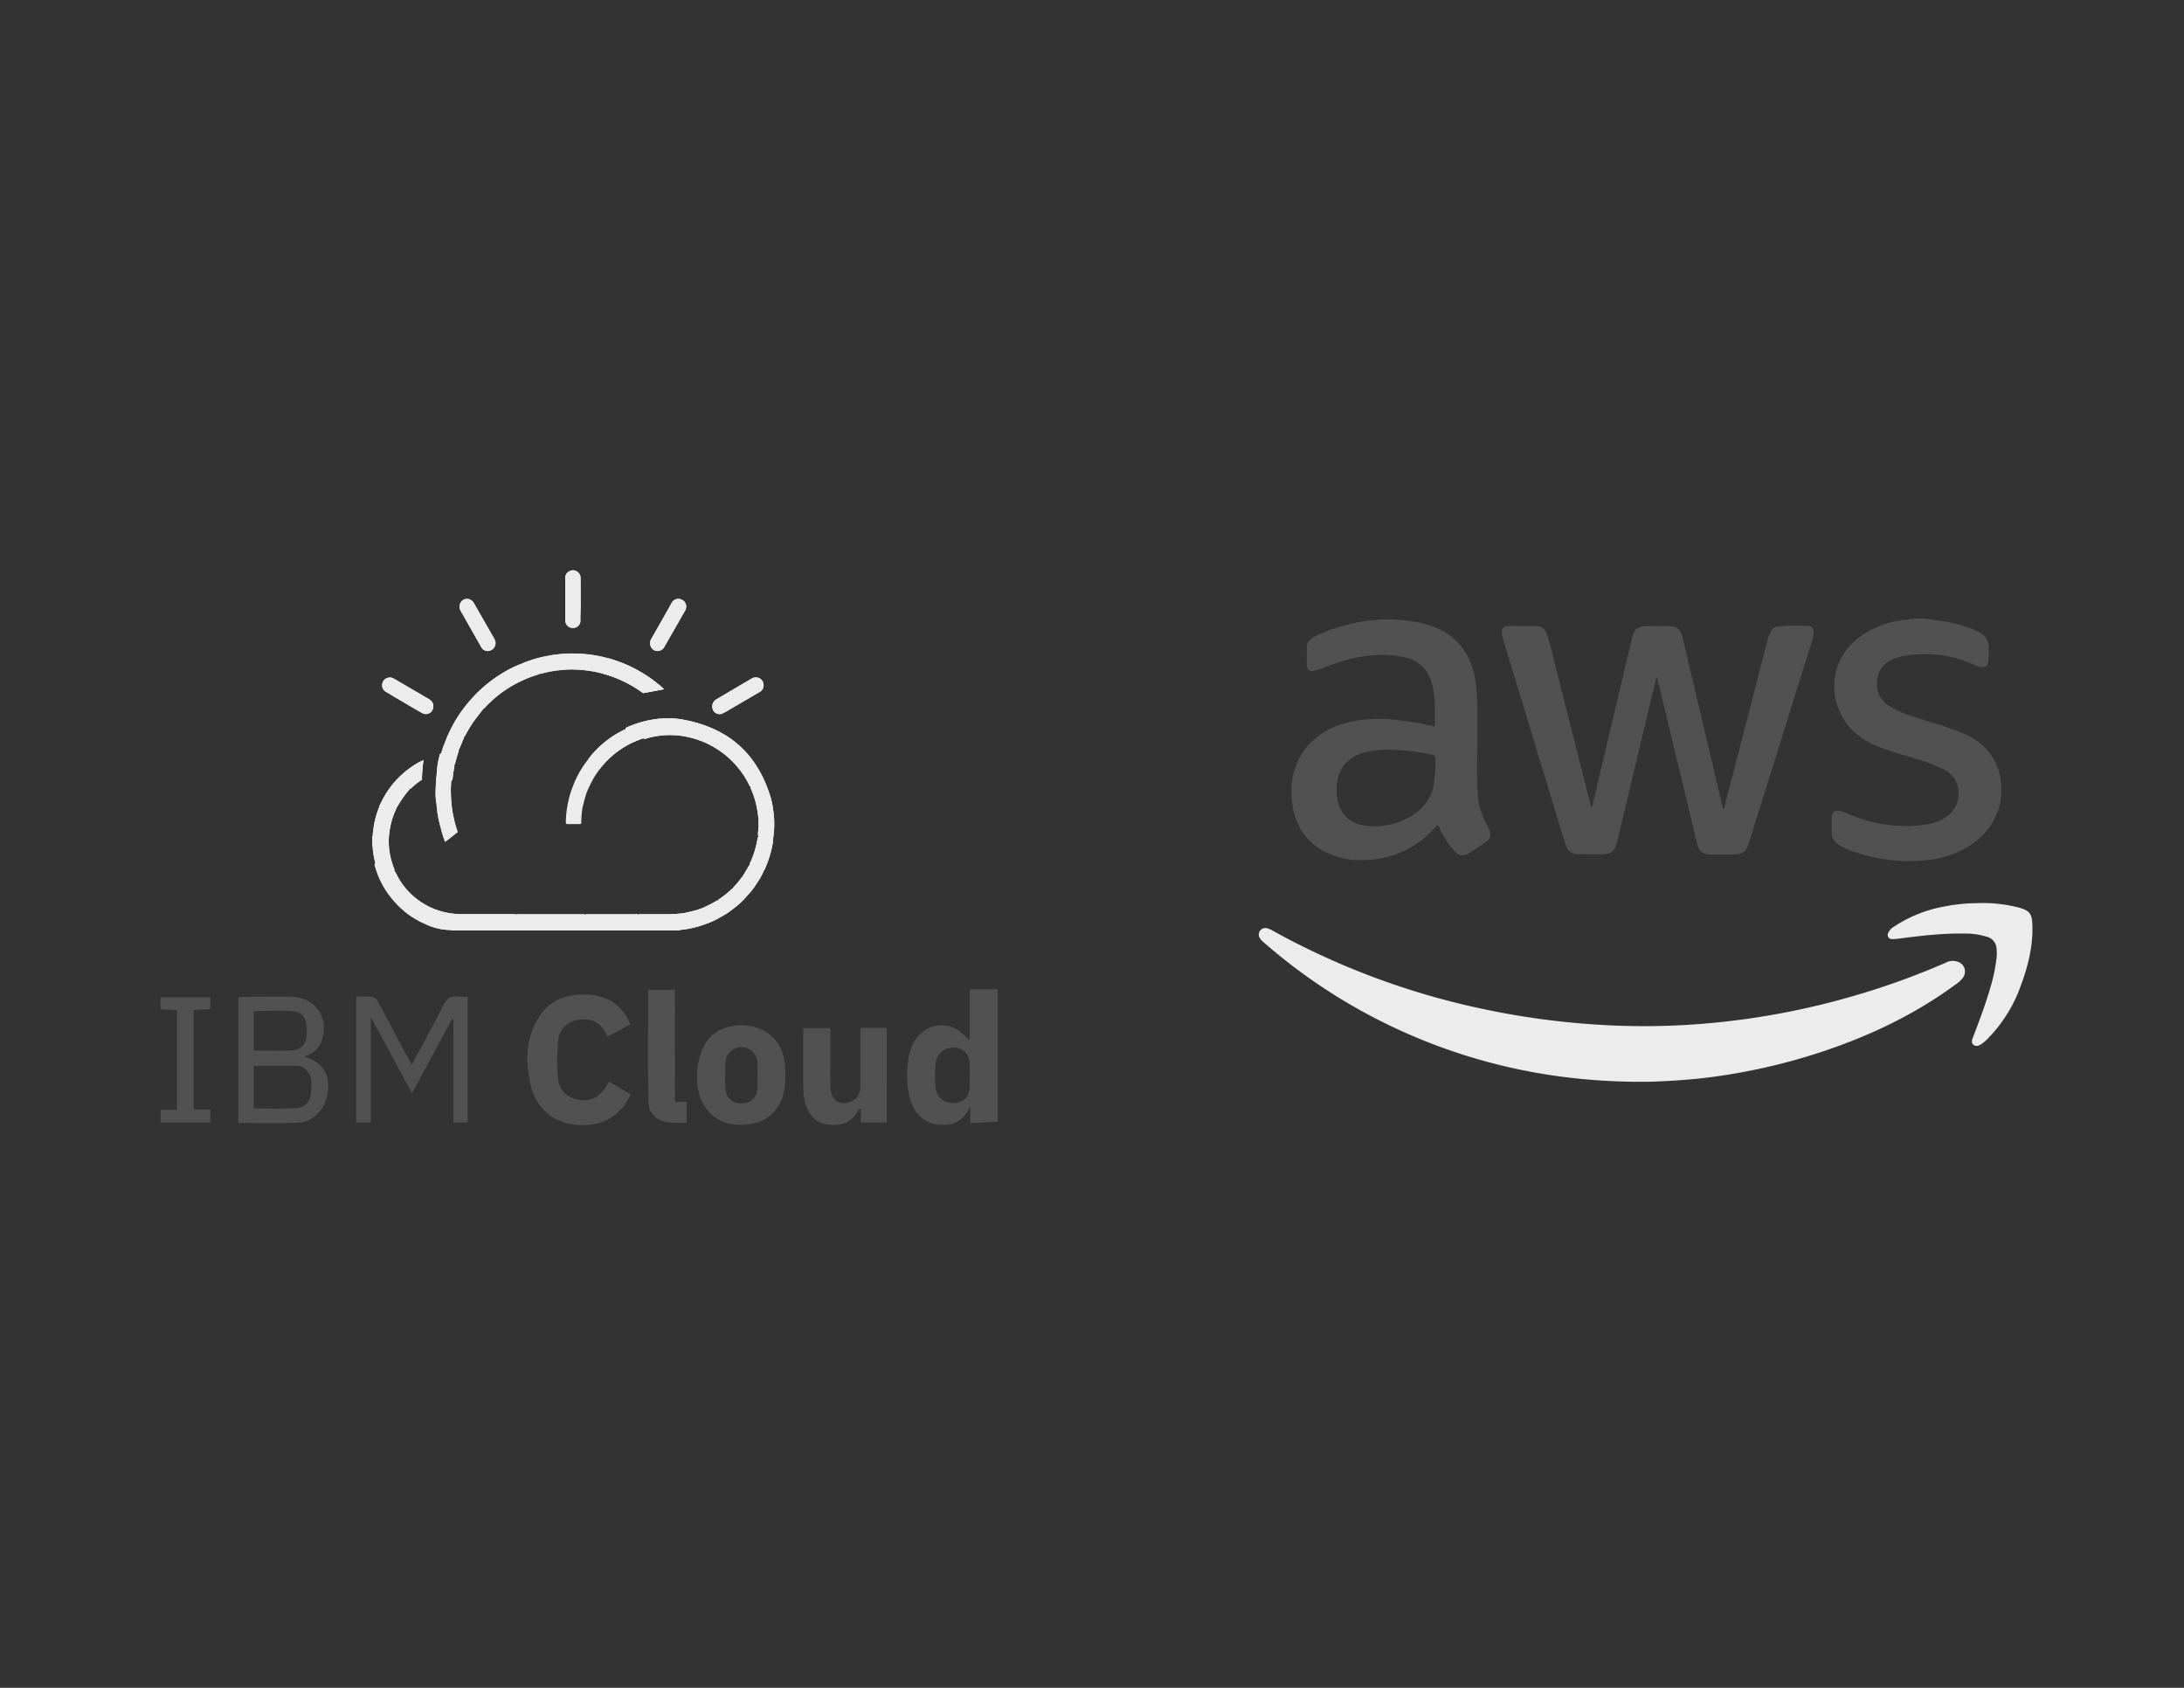 <svg id="gris" xmlns="http://www.w3.org/2000/svg" xmlns:xlink="http://www.w3.org/1999/xlink" viewBox="0 0 792 612"><rect x="0" y="0" width="792" height="612" fill="#333333" stroke="none"/><defs><style>.cls-1{fill:#ececec;}.cls-2{fill:#515151;}.cls-3{clip-path:url(#clip-path);}.cls-4{clip-path:url(#clip-path-2);}.cls-5{clip-path:url(#clip-path-3);}.cls-6{clip-path:url(#clip-path-4);}.cls-7{clip-path:url(#clip-path-5);}.cls-8{clip-path:url(#clip-path-6);}.cls-9{clip-path:url(#clip-path-7);}.cls-10{fill:#676767;}</style><clipPath id="clip-path"><path class="cls-1" d="M237.24,235.79A2.81,2.81,0,0,0,241,234.4q2.43-4.26,4.88-8.5c.84-1.47,1.7-2.93,2.52-4.42a2.81,2.81,0,0,0-2.39-4.33,2.61,2.61,0,0,0-2.41,1.43c-.35.58-.68,1.19-1,1.79-2.16,3.8-4.31,7.61-6.48,11.4A2.93,2.93,0,0,0,237.24,235.79Z"/></clipPath><clipPath id="clip-path-2"><path class="cls-1" d="M174.51,234.62a2.63,2.63,0,0,0,2.08,1.44,2.92,2.92,0,0,0,3.09-3.29,5.78,5.78,0,0,0-.81-1.81l-7-12.23a2.82,2.82,0,0,0-2.19-1.56,2.56,2.56,0,0,0-2.58,1.24,2.83,2.83,0,0,0,0,3.14Q170.77,228.09,174.51,234.62Z"/></clipPath><clipPath id="clip-path-3"><path class="cls-1" d="M205,225a2.69,2.69,0,0,0,2.9,2.68,2.56,2.56,0,0,0,2.57-2.73c0-.49,0-1,0-1.47.22-4.6.06-9.19.08-13.79a2.74,2.74,0,0,0-1.1-2.32,2.57,2.57,0,0,0-2.84-.3,2.67,2.67,0,0,0-1.64,2.51c0,2.56,0,5.11,0,7.67h0C205,219.81,204.94,222.39,205,225Z"/></clipPath><clipPath id="clip-path-4"><path class="cls-1" d="M262.12,258.66c.51-.24,1-.54,1.49-.82l11.66-6.8a2.87,2.87,0,0,0,1.28-4,2.8,2.8,0,0,0-3.84-1.07q-6.54,3.8-13,7.65a2.9,2.9,0,0,0-1.39,2.87A2.62,2.62,0,0,0,262.12,258.66Z"/></clipPath><clipPath id="clip-path-5"><path class="cls-1" d="M139.94,250.83c2.26,1.4,4.56,2.72,6.85,4.06,2.1,1.23,4.18,2.5,6.32,3.66a2.66,2.66,0,0,0,4-2.45c.11-1.33-.75-2.15-1.88-2.8l-6.12-3.56-6.24-3.65a2.79,2.79,0,1,0-3,4.74Z"/></clipPath><clipPath id="clip-path-6"><path class="cls-1" d="M158.3,291.31c0,.66.08,1.32.16,2a38.42,38.42,0,0,0,1.33,6.72h0a40.63,40.63,0,0,0,1.61,5.2c1.57-1.08,3-2.34,4.57-3.52a49.3,49.3,0,0,1-2.07-8.63,64.29,64.29,0,0,1-.43-6.79h0l.16-3.18.2-.07c.26-.18.26-.46.29-.72.17-1.34.32-2.68.6-4a1.52,1.52,0,0,0,0-.87.18.18,0,0,0,0-.07c.24-.1.28-.37.34-.61.39-1.49.81-3,1.27-4.43a.89.89,0,0,0,0-.66c.2,0,.28-.24.36-.43.46-1.15,1-2.29,1.44-3.44a.68.68,0,0,0,.07-.55c.27-.08.37-.35.5-.58.7-1.17,1.3-2.41,2.06-3.56a63.49,63.49,0,0,1,4.11-5.54c.13-.16.32-.32.34-.53a1.32,1.32,0,0,0,.71-.56,21.76,21.76,0,0,1,2-2,41.15,41.15,0,0,1,9.53-6.77,44.4,44.4,0,0,1,7.42-3.06c.22-.07.5-.11.6-.31h0a2.7,2.7,0,0,0,1.08-.18,44.79,44.79,0,0,1,10.5-1.43,40.63,40.63,0,0,1,4.93.28,43.36,43.36,0,0,1,21.2,8.28c2.55-.43,5.07-.94,7.61-1.42a49.44,49.44,0,0,0-7.21-5.48A48.94,48.94,0,0,0,210,237a46.77,46.77,0,0,0-11.74.88,43.25,43.25,0,0,0-9.49,2.92,35.24,35.24,0,0,0-5.95,2.91A48.93,48.93,0,0,0,170,254.52a47.62,47.62,0,0,0-6.78,10.35h0a39.47,39.47,0,0,0-2,4.7h0a18.83,18.83,0,0,0-1.07,3.12,1,1,0,0,1-.67.76l-.18.88a30.28,30.28,0,0,0-.95,6.54v.06l0,.05,0,0a22.3,22.3,0,0,0-.27,3.06h0c0,.83-.09,1.66-.12,2.49a27.1,27.1,0,0,0,.18,4.22A.76.76,0,0,0,158.3,291.31Z"/></clipPath><clipPath id="clip-path-7"><path class="cls-1" d="M280.31,304.44a34.56,34.56,0,0,0,.11-10.55,27.31,27.31,0,0,0-1.45-6.3h0c-5.11-15.37-15.91-24-31.76-26.75l.1-.07a10.65,10.65,0,0,1-1.65-.15,16.87,16.87,0,0,0-4.08-.12,2,2,0,0,1-.79-.07,5.35,5.35,0,0,1-.56.07,36.65,36.65,0,0,0-12.44,3.05c-.35.15-.76.25-.88.7a.68.68,0,0,0,0,.14,36.53,36.53,0,0,0-13.5,10.81,35.58,35.58,0,0,0-5.6,9.75h0a32.28,32.28,0,0,0-1.62,5.17h0a37.44,37.44,0,0,0-1,8c0,.45.14.69.63.69h4.35c.38,0,.64-.13.62-.54a37.69,37.69,0,0,1,.46-5.51c.45-1.78.88-3.57,1.47-5.32h0a50.35,50.35,0,0,1,2.64-5.43c.93-1.57,2.05-3,3.11-4.47h0c.14-.13.3-.26.43-.4a32.36,32.36,0,0,1,9.77-7.57,49.44,49.44,0,0,1,4.58-1.88l.38.16a3.12,3.12,0,0,0,1.09-.18,30.41,30.41,0,0,1,12.41-.85,32.49,32.49,0,0,1,24.43,17.55c.16.34.25.77.68.9-.19.37.08.71.21,1a32.34,32.34,0,0,1,2.26,8.06A26.42,26.42,0,0,1,275,301a6.46,6.46,0,0,0,0,2.48h0c-.21.1-.25.33-.29.57a33.52,33.52,0,0,1-2.58,8.59c-.15.33-.4.68-.24,1.09-.21,0-.33.19-.42.38-.57,1.08-1.26,2.09-1.87,3.14-.11.19-.25.38-.18.58a.79.79,0,0,0-.49.35,29.76,29.76,0,0,1-3,3.6.77.77,0,0,0-.25.43.79.79,0,0,0-.45.27A32.32,32.32,0,0,1,260.8,326a.78.78,0,0,0-.35.46.56.56,0,0,0-.46.1,45.53,45.53,0,0,1-4.71,2.43.86.86,0,0,0-.38.26l-.06,0c-.78.16-1.48.53-2.24.74-1.36.36-2.71.72-4.09,1a1.5,1.5,0,0,0-.56.15.73.73,0,0,0-.36,0,42.71,42.71,0,0,1-6.09.33c-3,0-5.94,0-8.91,0-.36,0-.78-.1-1.06.21l-.32-.18a13.09,13.09,0,0,0-1.4,0H214c-.42,0-.84,0-1.25,0a.87.87,0,0,0-.56.18c-.1-.06-.21-.11-.31-.18-.34,0-.69,0-1,0H188.65a7.47,7.47,0,0,0-1,0,.78.78,0,0,0-.48.17l-.12-.14a7.25,7.25,0,0,0-1.47-.07c-6.15,0-12.3,0-18.44,0a22.7,22.7,0,0,1-3.09-.21A26.1,26.1,0,0,1,144.29,318a14.7,14.7,0,0,0-1.32-2.36h0c.17-.26,0-.55-.1-.82-.33-.87-.64-1.75-.89-2.65a25.77,25.77,0,0,1-.94-8.87,1.64,1.64,0,0,0,0-.23,1.36,1.36,0,0,0,.08-.54,28,28,0,0,1,2-8,5.59,5.59,0,0,0,.65-1.69c.22-.07.3-.34.41-.54a38.18,38.18,0,0,1,4.15-5.87,1.13,1.13,0,0,0,.32-.46c.19.05.35-.1.51-.23.32-.27.6-.57.92-.84a32.58,32.58,0,0,1,3-2.25,2.38,2.38,0,0,1-.06-.55,58.38,58.38,0,0,1,.55-6.48,27.22,27.22,0,0,0-4.65,2.73h0a32.31,32.31,0,0,0-10.38,12.09h0a29.73,29.73,0,0,0-3.11,10h0a19.94,19.94,0,0,0-.27,2.68H135v3.69h.12a28.06,28.06,0,0,0,1,6.18l-.05,0a.93.93,0,0,0-.11,1,31.76,31.76,0,0,0,6.95,12.78,31.22,31.22,0,0,0,11.4,8.32,21.86,21.86,0,0,0,7.69,2.07,10,10,0,0,1,2.1.21h82a5.1,5.1,0,0,1,1.64-.29,34.44,34.44,0,0,0,7.81-1.92,25.51,25.51,0,0,0,5.6-2.55h0a26.85,26.85,0,0,0,4.73-3.08h0a27.46,27.46,0,0,0,4.9-4.55,24.88,24.88,0,0,0,3.68-4.74,22.72,22.72,0,0,0,2.5-4.43c.1-.17.23-.33.31-.5a39.52,39.52,0,0,0,3.07-10.13h0A6,6,0,0,1,280.31,304.44Z"/></clipPath></defs><title>Tema</title><g id="CzjIwq.tif"><path class="cls-2" d="M361.83,406.73l-10,.53v-6c-2,4-4.61,6.29-8.48,6.58-6.8.53-11.73-3-13.39-9.69a33.92,33.92,0,0,1,0-16.63c1.9-7.53,9-11.67,15.85-8.89,2.27.93,4.05,3.06,5.88,4.51V358.71h10.14Zm-10.24-16.84h0a30.15,30.15,0,0,0-.08-5.21,6,6,0,0,0-1.78-3.48,6.5,6.5,0,0,0-10.45,4.35,47.69,47.69,0,0,0,0,8.78,6.14,6.14,0,0,0,6.64,5.6c3.91-.25,5.66-2.15,5.69-6.19C351.6,392.46,351.59,391.17,351.59,389.89Z"/><path class="cls-2" d="M220.83,392.2l7.88,4.6c-3.89,8.32-10.75,12-20.29,11-8.06-.88-14.11-6.26-16-14.48-2.06-8.89-1.8-17.59,3.6-25.35,4.17-6,10.45-7.74,17.45-7.31,7.16.44,12.21,3.95,15.2,10.77l-8.49,4.43c-1.6-4.15-4.4-6.47-9-6.24-4.8.24-8.29,2.95-8.79,7.82a71.25,71.25,0,0,0-.09,12.9c.39,5,3,7.56,7.6,8.44,4.28.8,7.83-1.06,10.17-5.31C220.27,393,220.52,392.68,220.83,392.2Z"/><path class="cls-2" d="M169.6,361.42V407h-5.19V369.59l-.46-.12c-4.75,8.79-9.51,17.59-14.56,26.91-5-9.22-9.76-18.06-14.92-27.6V407h-5.33v-45.6a47.47,47.47,0,0,1,6,.09,3.53,3.53,0,0,1,2,1.79c3.62,6.69,7.15,13.43,10.72,20.15.41.77.84,1.53,1.45,2.63,3.92-7.32,7.8-14.25,11.33-21.35,1.29-2.59,2.79-3.8,5.65-3.34A22.22,22.22,0,0,0,169.6,361.42Z"/><path class="cls-2" d="M86.42,407.16V361.73a9.48,9.48,0,0,1,1.56-.3c6,0,12-.11,17.93,0,8.41.21,13.49,7.6,10.87,15.56a8.67,8.67,0,0,1-6,5.84,2.18,2.18,0,0,0,0,.49c5.8,1.69,8.62,5.69,8.19,11.65-.47,6.53-4.77,11.76-10.73,12.07C101,407.44,93.87,407.16,86.42,407.16ZM92,401.92c5,0,10,.16,14.89-.05,3.2-.14,5.46-2,5.8-4.88.56-4.72.47-7.66-2.58-9.76a3.46,3.46,0,0,0-1.74-.78c-5.43-.06-10.87,0-16.37,0Zm0-21c4.8,0,9.29.17,13.75-.05,3.5-.17,5.26-2.25,5.46-5.69.31-5.28-1-8.16-4.76-8.5-4.77-.42-9.6-.1-14.45-.1Z"/><path class="cls-2" d="M268.66,407.87c-11.16.09-16.88-8.89-15.81-20.25a23.44,23.44,0,0,1,2.73-8.82c3-5.57,9.82-8,16.79-6.69a14.57,14.57,0,0,1,12.06,12.36,34.26,34.26,0,0,1,.08,10.11C283.28,403.07,277.27,407.92,268.66,407.87Zm6-17.94h0c0-1.65.12-3.32,0-5a5.81,5.81,0,0,0-11.56,0,82.08,82.08,0,0,0,0,9.92c.2,3.31,2.62,5.29,5.91,5.24s5.44-2.08,5.68-5.49C274.77,393.06,274.68,391.49,274.68,389.93Z"/><path class="cls-2" d="M312,372.73h9.58V407H312.2v-5c-.41.12-.79.12-.85.27-2.45,5.54-7.42,6-11.73,5.41-4.13-.6-7.14-4.24-7.88-9.13a27.6,27.6,0,0,1-.44-3.82c0-7.24,0-14.49,0-21.95h9.83v6.72c0,4.87-.1,9.74,0,14.61.15,5.16,3.93,7.31,8.27,4.9,2-1.12,2.6-2.9,2.59-5.08C312,387,312,380,312,372.73Z"/><path class="cls-2" d="M244.75,399.54H249v7.54a47.57,47.57,0,0,1-6.33-.05c-4.73-.66-7.47-3.23-7.55-8-.24-13.31-.08-26.62-.08-40.13h9.7Z"/><path class="cls-2" d="M58.17,365.93V361.6H76.25v4.31l-6,.33v36.05h6V407h-18v-4.56h5.92V366.26Z"/></g><path class="cls-1" d="M237.24,235.79A2.81,2.81,0,0,0,241,234.4q2.43-4.26,4.88-8.5c.84-1.47,1.7-2.93,2.52-4.42a2.81,2.81,0,0,0-2.39-4.33,2.61,2.61,0,0,0-2.41,1.43c-.35.58-.68,1.19-1,1.79-2.16,3.8-4.31,7.61-6.48,11.4A2.93,2.93,0,0,0,237.24,235.79Z"/><g class="cls-3"><path class="cls-1" d="M81.31,192.29v75.77H91.86c2.78,0,2.77,4.31,0,4.31H81.31v65.36H317.56V192.29Z"/></g><path class="cls-1" d="M174.51,234.62a2.63,2.63,0,0,0,2.08,1.44,2.92,2.92,0,0,0,3.09-3.29,5.78,5.78,0,0,0-.81-1.81l-7-12.23a2.82,2.82,0,0,0-2.19-1.56,2.56,2.56,0,0,0-2.58,1.24,2.83,2.83,0,0,0,0,3.14Q170.77,228.09,174.51,234.62Z"/><g class="cls-4"><path class="cls-1" d="M81.31,192.29v75.77H91.86c2.78,0,2.77,4.31,0,4.31H81.31v65.36H317.56V192.29Z"/></g><path class="cls-1" d="M205,225a2.69,2.69,0,0,0,2.9,2.68,2.56,2.56,0,0,0,2.57-2.73c0-.49,0-1,0-1.47.22-4.6.06-9.19.08-13.79a2.74,2.74,0,0,0-1.1-2.32,2.57,2.57,0,0,0-2.84-.3,2.67,2.67,0,0,0-1.64,2.51c0,2.56,0,5.11,0,7.67h0C205,219.81,204.94,222.39,205,225Z"/><g class="cls-5"><path class="cls-1" d="M81.31,192.29v75.77H91.86c2.78,0,2.77,4.31,0,4.31H81.31v65.36H317.56V192.29Z"/></g><path class="cls-1" d="M262.12,258.66c.51-.24,1-.54,1.49-.82l11.66-6.8a2.87,2.87,0,0,0,1.28-4,2.8,2.8,0,0,0-3.84-1.07q-6.54,3.8-13,7.65a2.9,2.9,0,0,0-1.39,2.87A2.62,2.62,0,0,0,262.12,258.66Z"/><g class="cls-6"><path class="cls-1" d="M81.31,192.29v75.77H91.86c2.78,0,2.77,4.31,0,4.31H81.31v65.36H317.56V192.29Z"/></g><path class="cls-1" d="M139.94,250.83c2.26,1.4,4.56,2.72,6.85,4.06,2.1,1.23,4.18,2.5,6.32,3.66a2.66,2.66,0,0,0,4-2.45c.11-1.33-.75-2.15-1.88-2.8l-6.12-3.56-6.24-3.65a2.79,2.79,0,1,0-3,4.74Z"/><g class="cls-7"><path class="cls-1" d="M81.31,192.29v75.77H91.86c2.78,0,2.77,4.31,0,4.31H81.31v65.36H317.56V192.29Z"/></g><path class="cls-1" d="M158.3,291.31c0,.66.08,1.32.16,2a38.42,38.42,0,0,0,1.33,6.72h0a40.63,40.63,0,0,0,1.61,5.2c1.57-1.08,3-2.34,4.57-3.52a49.3,49.3,0,0,1-2.07-8.63,64.29,64.29,0,0,1-.43-6.79h0l.16-3.18.2-.07c.26-.18.26-.46.29-.72.17-1.34.32-2.68.6-4a1.52,1.52,0,0,0,0-.87.18.18,0,0,0,0-.07c.24-.1.28-.37.34-.61.39-1.49.81-3,1.27-4.43a.89.89,0,0,0,0-.66c.2,0,.28-.24.36-.43.46-1.15,1-2.29,1.44-3.44a.68.68,0,0,0,.07-.55c.27-.08.37-.35.5-.58.7-1.17,1.3-2.41,2.06-3.56a63.49,63.49,0,0,1,4.11-5.54c.13-.16.32-.32.34-.53a1.32,1.32,0,0,0,.71-.56,21.76,21.76,0,0,1,2-2,41.15,41.15,0,0,1,9.53-6.77,44.4,44.4,0,0,1,7.42-3.06c.22-.07.5-.11.6-.31h0a2.7,2.7,0,0,0,1.08-.18,44.79,44.79,0,0,1,10.5-1.43,40.63,40.63,0,0,1,4.93.28,43.36,43.36,0,0,1,21.2,8.28c2.55-.43,5.07-.94,7.61-1.42a49.44,49.44,0,0,0-7.21-5.48A48.94,48.94,0,0,0,210,237a46.77,46.77,0,0,0-11.74.88,43.25,43.25,0,0,0-9.49,2.92,35.24,35.24,0,0,0-5.95,2.91A48.93,48.93,0,0,0,170,254.52a47.62,47.62,0,0,0-6.78,10.35h0a39.47,39.47,0,0,0-2,4.7h0a18.83,18.83,0,0,0-1.07,3.12,1,1,0,0,1-.67.76l-.18.88a30.28,30.28,0,0,0-.95,6.54v.06l0,.05,0,0a22.3,22.3,0,0,0-.27,3.06h0c0,.83-.09,1.66-.12,2.49a27.1,27.1,0,0,0,.18,4.22A.76.76,0,0,0,158.3,291.31Z"/><g class="cls-8"><path class="cls-1" d="M321.45,219.48,85.26,224.7l1,43.36h5.64c2.78,0,2.77,4.31,0,4.31H86.32l2.16,97.73,236.18-5.22Z"/></g><path class="cls-1" d="M280.31,304.44a34.56,34.56,0,0,0,.11-10.55,27.31,27.31,0,0,0-1.45-6.3h0c-5.11-15.37-15.91-24-31.76-26.75l.1-.07a10.65,10.65,0,0,1-1.65-.15,16.87,16.87,0,0,0-4.08-.12,2,2,0,0,1-.79-.07,5.35,5.35,0,0,1-.56.07,36.65,36.65,0,0,0-12.44,3.05c-.35.15-.76.25-.88.7a.68.68,0,0,0,0,.14,36.53,36.53,0,0,0-13.5,10.81,35.58,35.58,0,0,0-5.6,9.75h0a32.28,32.28,0,0,0-1.62,5.17h0a37.44,37.44,0,0,0-1,8c0,.45.14.69.63.69h4.35c.38,0,.64-.13.62-.54a37.69,37.69,0,0,1,.46-5.51c.45-1.78.88-3.57,1.47-5.32h0a50.35,50.35,0,0,1,2.64-5.43c.93-1.57,2.05-3,3.11-4.47h0c.14-.13.3-.26.43-.4a32.36,32.36,0,0,1,9.77-7.57,49.44,49.44,0,0,1,4.58-1.88l.38.16a3.12,3.12,0,0,0,1.09-.18,30.41,30.41,0,0,1,12.41-.85,32.49,32.49,0,0,1,24.43,17.55c.16.34.25.77.68.9-.19.37.08.71.21,1a32.34,32.34,0,0,1,2.26,8.06A26.42,26.42,0,0,1,275,301a6.46,6.46,0,0,0,0,2.48h0c-.21.1-.25.33-.29.57a33.52,33.52,0,0,1-2.58,8.59c-.15.33-.4.68-.24,1.09-.21,0-.33.19-.42.38-.57,1.08-1.26,2.09-1.87,3.14-.11.19-.25.38-.18.58a.79.79,0,0,0-.49.35,29.76,29.76,0,0,1-3,3.6.77.77,0,0,0-.25.43.79.79,0,0,0-.45.27A32.32,32.32,0,0,1,260.8,326a.78.78,0,0,0-.35.46.56.56,0,0,0-.46.1,45.53,45.53,0,0,1-4.71,2.43.86.86,0,0,0-.38.26l-.06,0c-.78.16-1.48.53-2.24.74-1.36.36-2.71.72-4.09,1a1.5,1.5,0,0,0-.56.15.73.73,0,0,0-.36,0,42.71,42.71,0,0,1-6.09.33c-3,0-5.94,0-8.91,0-.36,0-.78-.1-1.06.21l-.32-.18a13.09,13.09,0,0,0-1.4,0H214c-.42,0-.84,0-1.25,0a.87.87,0,0,0-.56.18c-.1-.06-.21-.11-.31-.18-.34,0-.69,0-1,0H188.65a7.47,7.47,0,0,0-1,0,.78.78,0,0,0-.48.17l-.12-.14a7.25,7.25,0,0,0-1.47-.07c-6.15,0-12.3,0-18.44,0a22.7,22.7,0,0,1-3.09-.21A26.1,26.1,0,0,1,144.29,318a14.7,14.7,0,0,0-1.32-2.36h0c.17-.26,0-.55-.1-.82-.33-.87-.64-1.75-.89-2.65a25.77,25.77,0,0,1-.94-8.87,1.64,1.64,0,0,0,0-.23,1.36,1.36,0,0,0,.08-.54,28,28,0,0,1,2-8,5.59,5.59,0,0,0,.65-1.69c.22-.07.3-.34.41-.54a38.18,38.18,0,0,1,4.15-5.87,1.13,1.13,0,0,0,.32-.46c.19.05.35-.1.51-.23.32-.27.6-.57.92-.84a32.58,32.58,0,0,1,3-2.25,2.38,2.38,0,0,1-.06-.55,58.38,58.38,0,0,1,.55-6.48,27.22,27.22,0,0,0-4.65,2.73h0a32.31,32.31,0,0,0-10.38,12.09h0a29.73,29.73,0,0,0-3.11,10h0a19.94,19.94,0,0,0-.27,2.68H135v3.69h.12a28.06,28.06,0,0,0,1,6.18l-.05,0a.93.93,0,0,0-.11,1,31.76,31.76,0,0,0,6.95,12.78,31.22,31.22,0,0,0,11.4,8.32,21.86,21.86,0,0,0,7.69,2.07,10,10,0,0,1,2.1.21h82a5.1,5.1,0,0,1,1.64-.29,34.44,34.44,0,0,0,7.81-1.92,25.51,25.51,0,0,0,5.6-2.55h0a26.85,26.85,0,0,0,4.73-3.08h0a27.46,27.46,0,0,0,4.9-4.55,24.88,24.88,0,0,0,3.68-4.74,22.72,22.72,0,0,0,2.5-4.43c.1-.17.23-.33.31-.5a39.52,39.52,0,0,0,3.07-10.13h0A6,6,0,0,1,280.31,304.44Z"/><g class="cls-9"><path class="cls-1" d="M216.48,285.85c-.21.83-.45,1.66-.7,2.48a37.88,37.88,0,0,0,6.13,2.49A33.78,33.78,0,0,0,216.48,285.85Z"/><path class="cls-1" d="M123.12,251.71l-4.23,95.38L282,354.31l4.22-95.38Zm116.8,57.57c-3.86-4.74-7.88-9.27-12-13.71a2.14,2.14,0,0,1-1,.28c-4.52,0-8.51-1.7-12.46-3.61-.21.55-.42,1.1-.65,1.64-.07,1.1-.18,2.19-.29,3.24a19.64,19.64,0,0,1,2.37,6.39c.29,1.72-1.43,3.53-3.16,2.43-.2-.12-.4-.24-.59-.37a2.49,2.49,0,0,1-1.79.91c-4.22.21-9.48.46-10.25-4.89-.44-3,.57-6.21,1-9.21.44-3.45.61-6.94-.69-10.23a1.93,1.93,0,0,1,1-2.39,10.5,10.5,0,0,1-.09-2.39,2.2,2.2,0,0,1,2.16-2.15l.53,0a2.24,2.24,0,0,1,2.45-3.21c7.42,1.74,12.83,8.29,17.88,13.54,6.47,6.72,12.81,13.42,18.71,20.67C244.7,308.37,241.67,311.43,239.92,309.28Z"/></g><path class="cls-1" d="M144,292.48l.09-.18a38.18,38.18,0,0,1,4.15-5.87,1.13,1.13,0,0,0,.32-.46c.19,0,.35-.1.51-.23.31-.27.6-.57.92-.84a32.58,32.58,0,0,1,3-2.25,2.38,2.38,0,0,1-.06-.55,58.38,58.38,0,0,1,.55-6.48,27.22,27.22,0,0,0-4.65,2.73h0a32.31,32.31,0,0,0-10.38,12.09h0q-.53,1-1,2Z"/><path class="cls-1" d="M233.62,244.43a48.81,48.81,0,0,0-13.07-5.75,29.51,29.51,0,0,0-2.32,5.5,43.24,43.24,0,0,1,8.05,2.95,42.72,42.72,0,0,1,6.94,4.2c2.55-.43,5.07-.94,7.61-1.42A49.44,49.44,0,0,0,233.62,244.43Z"/><path class="cls-1" d="M217.58,278.67c.13-.12,1.13-1.39,1.25-1.53a32.48,32.48,0,0,1,9.77-7.56,49.44,49.44,0,0,1,4.58-1.88l.38.16a2.25,2.25,0,0,0,.85-.12c-1.19-1.68-2.58-3.26-3.57-4.69l-.38-.54c-.9.31-1.79.66-2.67,1-.35.15-.76.25-.88.7a.68.68,0,0,0,0,.14,35.08,35.08,0,0,0-13.54,10.86c1.18.78,2,1.64,3.17,2.5C216.8,278,217.31,278.47,217.58,278.67Z"/><g id="VDEge9.tif"><path class="cls-2" d="M699.47,224.43a31,31,0,0,0,4.6.7A55.28,55.28,0,0,1,715.13,228a26,26,0,0,1,2.66,1.28,5.93,5.93,0,0,1,3.39,6c-.08,1.46.05,2.93-.11,4.37-.2,1.94-1.22,2.56-3.11,2.1a31.06,31.06,0,0,1-4-1.54,43.45,43.45,0,0,0-24.24-2.24,14.51,14.51,0,0,0-3.24,1.08,8.92,8.92,0,0,0-5.73,7.62,9.15,9.15,0,0,0,4.17,9.15,37.83,37.83,0,0,0,9.35,4.16c5.71,1.9,11.56,3.36,17.12,5.69,6.06,2.52,10.88,6.41,13.07,12.83,3.35,9.81.5,21.59-10.56,28.41a36.84,36.84,0,0,1-15.37,5,60.6,60.6,0,0,1-27.4-3.5,19.09,19.09,0,0,1-4.72-2.4,4.94,4.94,0,0,1-2.18-4.11c-.06-1.77-.06-3.55,0-5.32.07-2.19,1.25-3.08,3.38-2.45,1.5.44,2.93,1.12,4.4,1.69a51.09,51.09,0,0,0,26.54,3.13,16.69,16.69,0,0,0,8.07-3.39c4.74-3.79,5.24-12.45-1-16.15a50,50,0,0,0-10.27-4.1c-5-1.62-10.23-2.88-15.12-5-7.13-3.05-12.16-8.08-14.29-15.66a21.85,21.85,0,0,1,7.73-23.13,33.1,33.1,0,0,1,17.71-6.81c.33,0,.72.12,1-.26h1.19a20.58,20.58,0,0,0,5,0Z"/><path class="cls-10" d="M698.52,224.43a10.79,10.79,0,0,1-5,0Z"/><path class="cls-2" d="M624.89,293.3c.48-.22.44-.68.53-1q7.73-29.82,15.41-59.63A20,20,0,0,1,642,229.3a3.55,3.55,0,0,1,3.09-2.23,94.25,94.25,0,0,1,10.63-.08c1.33,0,1.92.82,1.95,2.18a10,10,0,0,1-.54,3.13l-22.65,72.53c-1.35,4.33-2.22,5-6.76,5-2.32,0-4.65,0-7,0-3.36,0-4.59-1-5.38-4.28q-2.62-10.9-5.23-21.8-4.5-18.7-9-37.4a1,1,0,0,0-.41-.79c-.9,3.72-1.79,7.4-2.67,11.08q-5.71,23.93-11.43,47.86c-1.1,4.59-2,5.28-6.76,5.27-2.6,0-5.2,0-7.8-.07a4.15,4.15,0,0,1-4.09-3c-1.23-3.28-2.13-6.67-3.15-10q-9.81-32.22-19.58-64.46a15.62,15.62,0,0,1-.59-2.52c-.22-1.7.58-2.7,2.27-2.72,3.43,0,6.85,0,10.28.06a3.7,3.7,0,0,1,3.62,2.54,66.24,66.24,0,0,1,2.44,8.74q6.93,27.15,13.8,54.33a2.16,2.16,0,0,0,.62-1.39q7-29.62,14-59.26c1-4.22,2-5,6.34-5,2.48,0,5,0,7.44.06,2.82.11,4,1,4.64,3.79.91,3.59,1.74,7.19,2.58,10.79q6.08,25.72,12.13,51.45A2.24,2.24,0,0,0,624.89,293.3Z"/><path class="cls-1" d="M598.91,392.22c-33.38.54-64.92-6-94.77-20.29a203.1,203.1,0,0,1-46.21-30.54,5,5,0,0,1-1-1.15,2.37,2.37,0,0,1,0-2.77,2.4,2.4,0,0,1,2.64-.87,6.92,6.92,0,0,1,1.95.85,273.38,273.38,0,0,0,74,27.91,283,283,0,0,0,38.64,5.8,266.78,266.78,0,0,0,35.31.58,274.75,274.75,0,0,0,64.24-11.07,272.23,272.23,0,0,0,31.85-11.59,5.41,5.41,0,0,1,4.89-.15,3.7,3.7,0,0,1,1.41,5.53,8.22,8.22,0,0,1-2,2c-14.49,10.8-30.53,18.56-47.56,24.36a216.49,216.49,0,0,1-45.1,10.14C611,391.63,604.8,392,598.91,392.22Z"/><path class="cls-1" d="M716.54,327.49a53,53,0,0,1,15.24,1.5c4.27,1.17,5.11,2.2,5.24,6.61.22,7.44-1.52,14.53-4.08,21.45a52.49,52.49,0,0,1-11.75,19.19,15.39,15.39,0,0,1-2.76,2.4c-.87.53-1.84.92-2.75.2s-.59-1.71-.24-2.61c2.3-6,4.6-12.07,6.38-18.28A60.37,60.37,0,0,0,724,347.56a15.83,15.83,0,0,0,0-3.89,4.61,4.61,0,0,0-3.28-3.94,26.34,26.34,0,0,0-8.49-1.23c-7.94-.14-15.8.82-23.65,1.84a12.82,12.82,0,0,1-2.47.16,1.5,1.5,0,0,1-1.35-2.27,5,5,0,0,1,1.95-2.15,48.27,48.27,0,0,1,18.62-7.43A61,61,0,0,1,716.54,327.49Z"/><path class="cls-2" d="M539.7,300.08c-1.56-3.09-3.13-6.2-3.51-9.71-.23-2.11-.47-4.23-.5-6.35-.07-5.35,0-10.71,0-16.07V256a61.71,61.71,0,0,0-.54-8.48c-1.63-11.74-8.38-19.16-20-21.66a57.94,57.94,0,0,0-27.14.8,51.41,51.41,0,0,0-11.46,4.3c-1.46.79-2.6,1.84-2.64,3.63,0,2.2-.08,4.41,0,6.62.07,1.73,1.12,2.46,2.82,2a30.56,30.56,0,0,0,3.45-1.19c8.54-3.35,17.24-5.42,26.52-4.17,7.47,1,11.36,4.33,12.95,11.52,1,4.43.58,8.94.65,13.42,0,.75-.41.57-.85.47a114,114,0,0,0-13.85-2.3,48.25,48.25,0,0,0-17.23,1.09c-7.45,2-13.5,6-17.23,13-2.87,5.35-3.33,11.14-2.41,17,1.27,8.13,5.59,14.13,13.19,17.49,5.91,2.62,12.14,2.77,18.43,1.75a33.76,33.76,0,0,0,20.16-11.38c.71-.8,1-.81,1.45.19a31.49,31.49,0,0,0,5.38,8.43c1.76,1.86,3.44,2.1,5.58.73,1.79-1.14,3.55-2.34,5.32-3.53C540.74,304.06,541.06,302.77,539.7,300.08Zm-19.76-15.64c-1,5.75-4.56,9.61-9.52,12.19a25.64,25.64,0,0,1-15.56,2.72c-6-.8-9.79-5.2-10.09-11.52a19.53,19.53,0,0,1,.32-5.29c1.39-6,5.61-8.91,11.31-10.11a38.29,38.29,0,0,1,7.4-.59,76.11,76.11,0,0,1,15.56,1.83c.9.19,1.18.55,1.17,1.48A54.45,54.45,0,0,1,519.94,284.44Z"/></g></svg>
